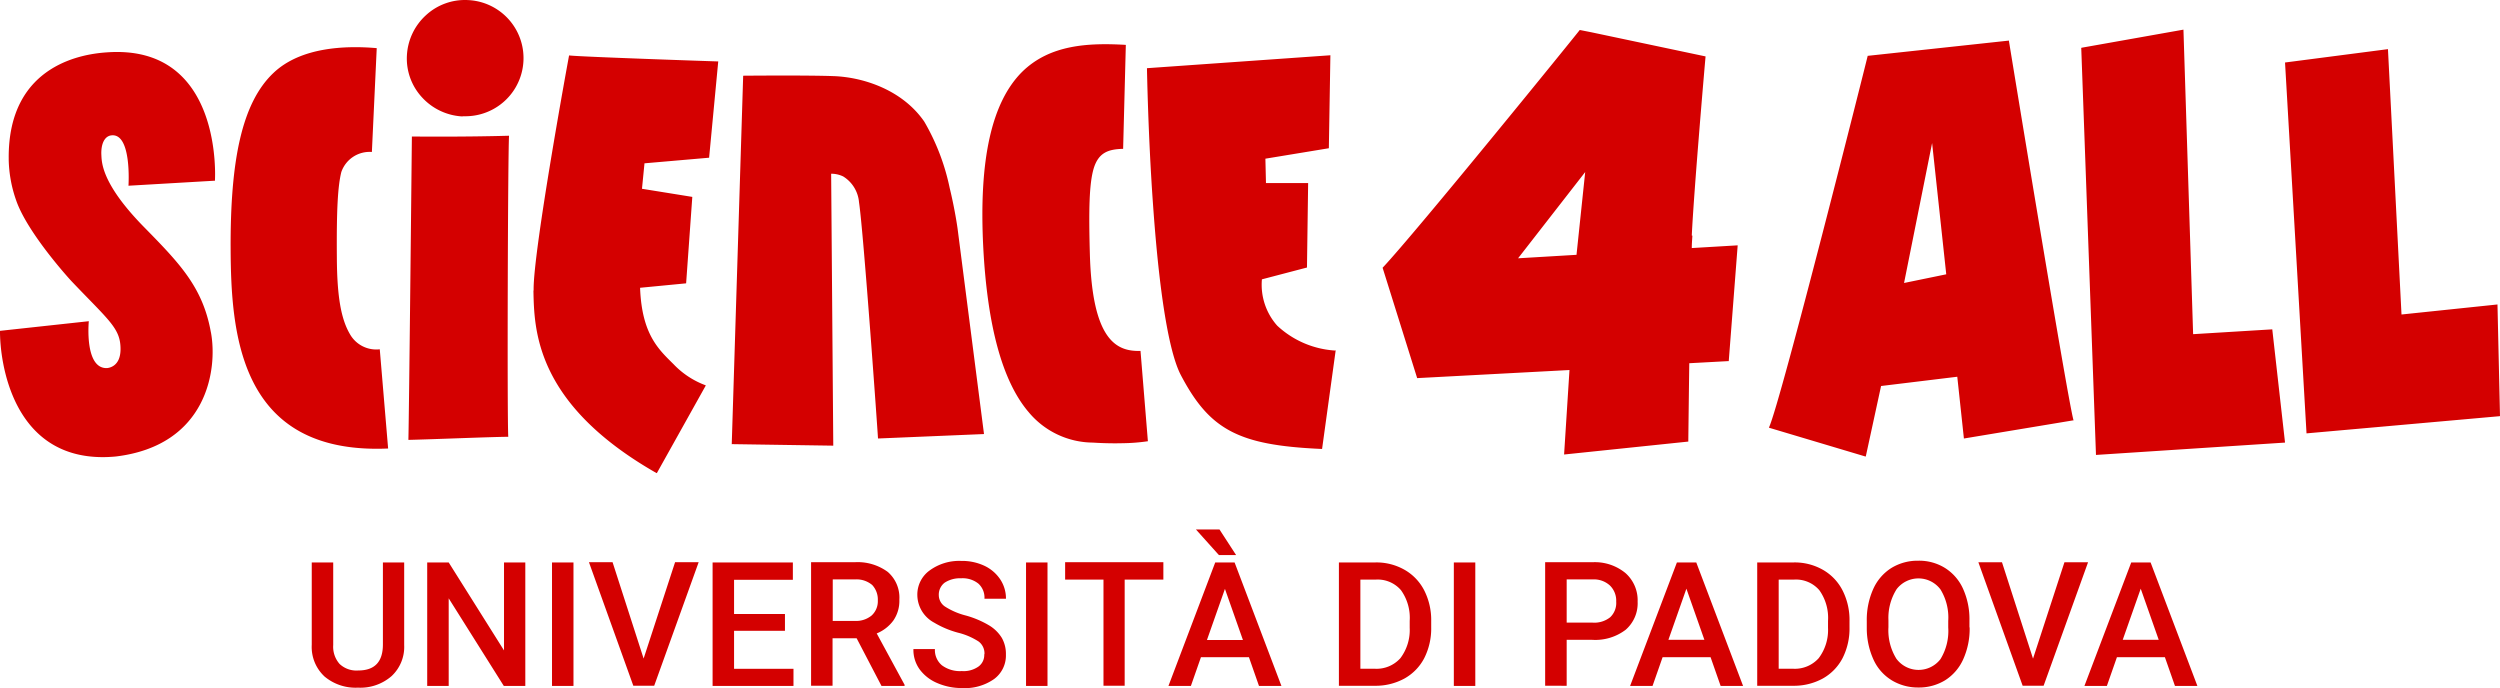 <?xml version="1.0" encoding="UTF-8" standalone="no"?>
<svg
   width="236.169"
   height="65"
   viewBox="0 0 236.169 65"
   version="1.1"
   id="svg1"
   sodipodi:docname="logo-s4a.svg"
   xmlns:inkscape="http://www.inkscape.org/namespaces/inkscape"
   xmlns:sodipodi="http://sodipodi.sourceforge.net/DTD/sodipodi-0.dtd"
   xmlns="http://www.w3.org/2000/svg"
   xmlns:svg="http://www.w3.org/2000/svg">
  <defs
     id="defs1" />
  <sodipodi:namedview
     id="namedview1"
     pagecolor="#ffffff"
     bordercolor="#000000"
     borderopacity="0.25"
     inkscape:showpageshadow="2"
     inkscape:pageopacity="0.0"
     inkscape:pagecheckerboard="0"
     inkscape:deskcolor="#d1d1d1">
    <inkscape:page
       x="0"
       y="0"
       width="236.169"
       height="65"
       id="page2"
       margin="0"
       bleed="0" />
  </sodipodi:namedview>
  <path
     id="Unione_4"
     data-name="Unione 4"
     d="m 88.538,64.526 a 3.976,3.976 0 0 1 -1.663,-1.295 3.135,3.135 0 0 1 -0.586,-1.915 h 2.03 a 1.879,1.879 0 0 0 0.658,1.532 2.858,2.858 0 0 0 1.882,0.546 2.43,2.43 0 0 0 1.591,-0.438 1.345,1.345 0 0 0 0.53,-1.129 L 93,61.79 a 1.4,1.4 0 0 0 -0.548,-1.185 6.354,6.354 0 0 0 -1.956,-0.838 8.867,8.867 0 0 1 -2.249,-0.948 2.993,2.993 0 0 1 -1.589,-2.607 2.807,2.807 0 0 1 1.149,-2.312 4.735,4.735 0 0 1 3,-0.911 4.96,4.96 0 0 1 2.175,0.454 3.674,3.674 0 0 1 1.5,1.277 3.259,3.259 0 0 1 0.549,1.841 H 93 a 1.788,1.788 0 0 0 -0.566,-1.421 2.374,2.374 0 0 0 -1.645,-0.51 2.629,2.629 0 0 0 -1.555,0.418 1.421,1.421 0 0 0 -0.548,1.185 1.3,1.3 0 0 0 0.6,1.076 6.712,6.712 0 0 0 1.956,0.838 9,9 0 0 1 2.193,0.93 3.554,3.554 0 0 1 1.206,1.185 3.064,3.064 0 0 1 0.385,1.569 2.757,2.757 0 0 1 -1.115,2.315 A 4.807,4.807 0 0 1 90.877,65 5.824,5.824 0 0 1 88.538,64.526 Z m -57.9,-0.638 A 3.8,3.8 0 0 1 29.45,60.917 v -7.785 h 2.028 v 7.8 a 2.454,2.454 0 0 0 0.6,1.787 2.312,2.312 0 0 0 1.755,0.62 c 1.571,0 2.339,-0.82 2.339,-2.461 v -7.746 h 2.01 v 7.8 a 3.77,3.77 0 0 1 -1.188,2.935 4.488,4.488 0 0 1 -3.181,1.094 4.561,4.561 0 0 1 -3.18,-1.074 z m 148.051,0.364 a 4.415,4.415 0 0 1 -1.717,-1.969 7.139,7.139 0 0 1 -0.622,-2.953 v -0.656 a 7.117,7.117 0 0 1 0.6,-3.008 4.519,4.519 0 0 1 1.717,-2.005 4.733,4.733 0 0 1 2.54,-0.692 4.627,4.627 0 0 1 2.542,0.692 4.508,4.508 0 0 1 1.7,1.969 6.971,6.971 0 0 1 0.6,2.99 v 0.656 l 0.018,-0.018 a 7,7 0 0 1 -0.6,3.008 4.54,4.54 0 0 1 -1.7,1.987 4.734,4.734 0 0 1 -2.54,0.694 4.785,4.785 0 0 1 -2.543,-0.695 z m 0.475,-8.586 a 5.083,5.083 0 0 0 -0.768,2.917 v 0.674 a 5.1,5.1 0 0 0 0.75,2.971 2.609,2.609 0 0 0 4.167,0.036 5.088,5.088 0 0 0 0.732,-2.99 v -0.62 a 5.064,5.064 0 0 0 -0.732,-2.971 2.6,2.6 0 0 0 -4.149,-0.018 z m 26.3,9.134 -0.951,-2.717 h -4.532 L 199.03,64.8 h -2.12 l 4.423,-11.668 h 1.828 l 4.421,11.668 z m -4.935,-4.358 h 3.4 l -1.7,-4.83 z M 166,53.132 h 3.455 a 5.371,5.371 0 0 1 2.742,0.692 4.693,4.693 0 0 1 1.864,1.951 6.155,6.155 0 0 1 0.658,2.9 v 0.584 a 6.181,6.181 0 0 1 -0.658,2.917 4.686,4.686 0 0 1 -1.882,1.931 5.689,5.689 0 0 1 -2.816,0.676 H 166 Z m 2.028,1.641 v 8.4 h 1.334 a 3.02,3.02 0 0 0 2.449,-1 4.418,4.418 0 0 0 0.878,-2.863 v -0.656 a 4.494,4.494 0 0 0 -0.822,-2.9 2.908,2.908 0 0 0 -2.4,-1 h -1.426 z m -5.483,10.027 -0.951,-2.717 h -4.532 l -0.951,2.717 h -2.12 l 4.423,-11.668 h 1.828 l 4.423,11.668 z m -4.935,-4.358 h 3.4 l -1.7,-4.83 z M 137.34,64.8 V 53.132 h 2.028 V 64.8 Z M 126.483,53.132 h 3.455 a 5.361,5.361 0 0 1 2.741,0.692 4.7,4.7 0 0 1 1.865,1.951 6.175,6.175 0 0 1 0.658,2.9 v 0.584 a 6.2,6.2 0 0 1 -0.658,2.917 4.68,4.68 0 0 1 -1.884,1.931 5.683,5.683 0 0 1 -2.815,0.676 h -3.362 V 53.132 Z m 2.028,1.641 v 8.4 h 1.334 a 3.02,3.02 0 0 0 2.449,-1 4.417,4.417 0 0 0 0.877,-2.863 v -0.656 a 4.484,4.484 0 0 0 -0.823,-2.9 2.9,2.9 0 0 0 -2.393,-1 h -1.426 z m -9.577,10.027 -0.951,-2.717 h -4.532 L 112.5,64.8 h -2.12 l 4.42,-11.668 h 1.828 l 4.426,11.668 z m -4.917,-4.34 h 3.4 l -1.7,-4.83 z M 96.927,64.8 V 53.132 h 2.028 V 64.8 Z m -13.654,0 -2.339,-4.486 -0.018,-0.018 h -2.267 v 4.486 h -2.028 v -11.67 h 4.113 a 4.8,4.8 0 0 1 3.126,0.912 3.206,3.206 0 0 1 1.1,2.625 3.261,3.261 0 0 1 -0.566,1.969 3.66,3.66 0 0 1 -1.573,1.221 l 2.632,4.85 v 0.11 z m -4.606,-6.163 -0.018,0.018 h 2.084 a 2.3,2.3 0 0 0 1.607,-0.51 1.821,1.821 0 0 0 0.586,-1.421 2.012,2.012 0 0 0 -0.53,-1.459 2.283,2.283 0 0 0 -1.591,-0.53 H 78.668 Z M 67.317,64.8 V 53.132 H 74.9 v 1.641 H 69.345 V 58 h 4.808 v 1.587 h -4.808 v 3.592 h 5.613 V 64.8 Z m -15.17,0 V 53.132 h 2.028 V 64.8 Z m -4.552,0 -5.208,-8.278 V 64.8 h -2.03 V 53.132 h 2.03 l 5.226,8.312 v -8.312 h 2.012 V 64.8 Z m 143.481,-0.018 -4.185,-11.669 h 2.231 l 2.933,9.106 2.969,-9.106 h 2.231 l -4.2,11.669 z m -45.109,0 v -11.67 h 4.478 a 4.555,4.555 0 0 1 3.107,1.022 3.427,3.427 0 0 1 1.151,2.7 3.317,3.317 0 0 1 -1.133,2.661 4.74,4.74 0 0 1 -3.162,0.948 H 148 v 4.34 z M 148,58.8 v 0.018 h 2.448 a 2.4,2.4 0 0 0 1.665,-0.51 1.857,1.857 0 0 0 0.566,-1.477 2,2 0 0 0 -0.586,-1.513 2.232,2.232 0 0 0 -1.589,-0.584 H 148 Z m -43.757,5.981 V 54.753 h -3.623 v -1.641 h 9.28 v 1.641 h -3.655 v 10.029 z m -44.415,0 -4.191,-11.669 h 2.231 l 2.933,9.1 2.971,-9.1 H 66 l -4.2,11.67 z m 14.33,-5.2 V 59.6 Z M 38.182,53.132 H 38.2 Z m 76.968,-0.694 -2.175,-2.423 h 2.225 l 1.573,2.423 z M 62.017,44.69 C 50.574,38.163 50.466,31.182 50.392,27.444 H 50.41 V 27.408 C 50.356,23.742 53.718,5.44 53.756,5.257 V 5.239 h 0.036 c 0.951,0.126 13.89,0.564 14.019,0.564 h 0.036 V 5.84 L 66.988,14.9 H 66.97 l -6.087,0.528 -0.237,2.405 4.754,0.767 -0.584,8.168 H 64.8 l -4.333,0.418 c 0.165,4.45 1.791,5.853 3.181,7.239 a 7.986,7.986 0 0 0 3,1.969 h 0.018 v 0.036 l -4.613,8.26 z M 0,31.254 8.39,30.343 c 0,0 -0.439,4.5 1.717,4.43 0.165,-0.018 1.28,-0.128 1.28,-1.8 0,-1.951 -1.059,-2.661 -4.588,-6.363 -0.4,-0.42 -4.221,-4.668 -5.264,-7.658 A 12.284,12.284 0 0 1 0.823,15.1 V 15.01 C 0.73,5.858 8.243,5.075 10.089,4.947 21.111,4.147 20.306,16.979 20.306,17.035 v 0.036 H 20.27 l -8.133,0.474 c 0,0 0.329,-4.978 -1.609,-4.758 -0.676,0.072 -1.005,0.856 -0.951,1.877 0.036,0.748 0.074,2.789 4.131,6.891 3.326,3.391 5.465,5.633 6.215,9.845 v -0.018 c 0.658,3.5 -0.347,10.7 -8.975,11.741 -0.431,0.041 -0.844,0.061 -1.242,0.061 C 1.152,43.182 -0.016,34.181 0,31.254 Z m 176.216,11.869 -9.1,-2.717 V 40.37 c 1.1,-2.353 9.248,-34.748 9.321,-35.095 l 13.344,-1.441 v 0.054 c 0.054,0.328 5.465,33.418 6.087,35.771 l 0.018,0.054 h -0.056 l -10.308,1.713 V 41.39 l -0.622,-5.8 -7.2,0.875 -1.444,6.655 z m 3.655,-16.39 3.986,-0.82 -1.336,-12.4 z M 198,42.921 196.61,4.527 196.646,4.509 206.266,2.8 v 0.036 l 0.913,28.732 7.477,-0.456 1.206,10.7 h -0.036 L 198,42.977 Z m -49.735,-7.966 -14.4,0.765 v -0.036 l -3.254,-10.391 c 3.071,-3.245 18.478,-22.242 18.625,-22.461 l 1.1,0.218 10.783,2.279 v 0.036 c -0.018,0.128 -1.1,12.634 -1.3,16.882 l 0.056,0.018 c -0.018,0.328 -0.056,0.73 -0.056,1.168 l 4.333,-0.256 v 0.036 l -0.841,10.9 h -0.038 l -3.691,0.2 c -0.054,3.974 -0.092,7.365 -0.092,7.365 v 0.036 l -11.734,1.222 z m -4.857,-10.555 5.519,-0.328 v 0.02 l 0.823,-7.84 z m -18.552,18.011 c -4.187,-0.182 -6.654,-0.674 -8.554,-1.659 -1.9,-1 -3.29,-2.533 -4.752,-5.323 -0.786,-1.495 -1.882,-5.506 -2.632,-16.19 -0.457,-6.381 -0.566,-12.762 -0.566,-12.762 V 6.442 l 17.327,-1.221 -0.146,8.786 h -0.018 l -5.976,0.984 0.054,2.3 h 3.984 l -0.11,7.986 h -0.018 l -4.239,1.112 a 5.821,5.821 0 0 0 1.443,4.374 8.8,8.8 0 0 0 5.484,2.353 v -0.02 h 0.036 v 0.038 l -1.28,9.279 z M 21.787,23.506 C 21.751,15.138 22.848,9.706 25.845,6.88 28.405,4.455 32.59,4.291 35.551,4.545 h 0.036 v 0.038 l -0.457,9.771 h -0.036 a 2.827,2.827 0 0 0 -2.851,1.9 c -0.329,1.331 -0.457,3.518 -0.421,8.058 0.018,3.81 0.421,5.853 1.226,7.237 A 2.853,2.853 0 0 0 35.843,33 h 0.036 v 0.036 l 0.786,9.334 H 36.647 C 36.29,42.386 35.941,42.393 35.602,42.393 22.571,42.4 21.824,31.342 21.787,23.506 Z M 78.686,42.1 69.127,41.956 v -0.02 L 70.206,7.152 h 0.036 c 0.054,0 6.013,-0.054 8.48,0.038 2.778,0.09 6.508,1.275 8.592,4.3 a 20.814,20.814 0 0 1 2.393,6.235 c 0.512,2.1 0.75,3.846 0.75,3.846 l 2.5,19.435 h -0.036 l -9.98,0.418 v -0.036 c 0,-0.182 -1.352,-19.361 -1.791,-22.279 a 3.177,3.177 0 0 0 -1.5,-2.443 2.608,2.608 0 0 0 -1.133,-0.254 l 0.2,25.686 z m -9.6,-0.146 h 0.036 v 0.018 z M 103.248,41.81 A 7.949,7.949 0 0 1 97.142,38.893 L 97.124,38.875 C 94.675,35.958 93.268,30.743 92.885,23.342 92.464,15.084 93.67,9.669 96.558,6.788 c 2.614,-2.571 6.233,-2.753 9.76,-2.551 h 0.036 l -0.255,9.825 h -0.036 c -1.39,0.038 -2.285,0.366 -2.742,1.843 -0.439,1.459 -0.475,4.046 -0.365,8.058 0.219,8.2 2.522,9.243 4.752,9.188 h 0.036 v 0.036 l 0.694,8.5 h -0.036 a 17.635,17.635 0 0 1 -2.339,0.182 c -0.255,0.007 -0.53,0.01 -0.822,0.01 C 104.657,41.875 104,41.86 103.252,41.811 Z M 38.58,41.554 v -0.036 c 0.056,-1.8 0.329,-28.623 0.329,-28.623 0,0 4.716,0.056 9.14,-0.072 h 0.036 v 0.036 c -0.109,1.951 -0.183,26.344 -0.072,28.367 v 0.036 H 48 C 46.19,41.28 40.945,41.5 38.623,41.554 Z M 217.889,40.9 215.861,5.9 h 0.036 l 9.687,-1.258 1.28,25.068 9.066,-0.948 0.238,10.537 -0.038,0.018 -18.241,1.623 z M 39.882,9.213 A 5.4,5.4 0 0 1 38.439,5.257 5.523,5.523 0 0 1 40.229,1.447 5.433,5.433 0 0 1 44.2,0.007 5.49,5.49 0 0 1 43.961,10.982 H 43.7 V 11 A 5.554,5.554 0 0 1 39.882,9.213 Z"
     fill="#fff"
     style="fill:#d40000" />
</svg>
